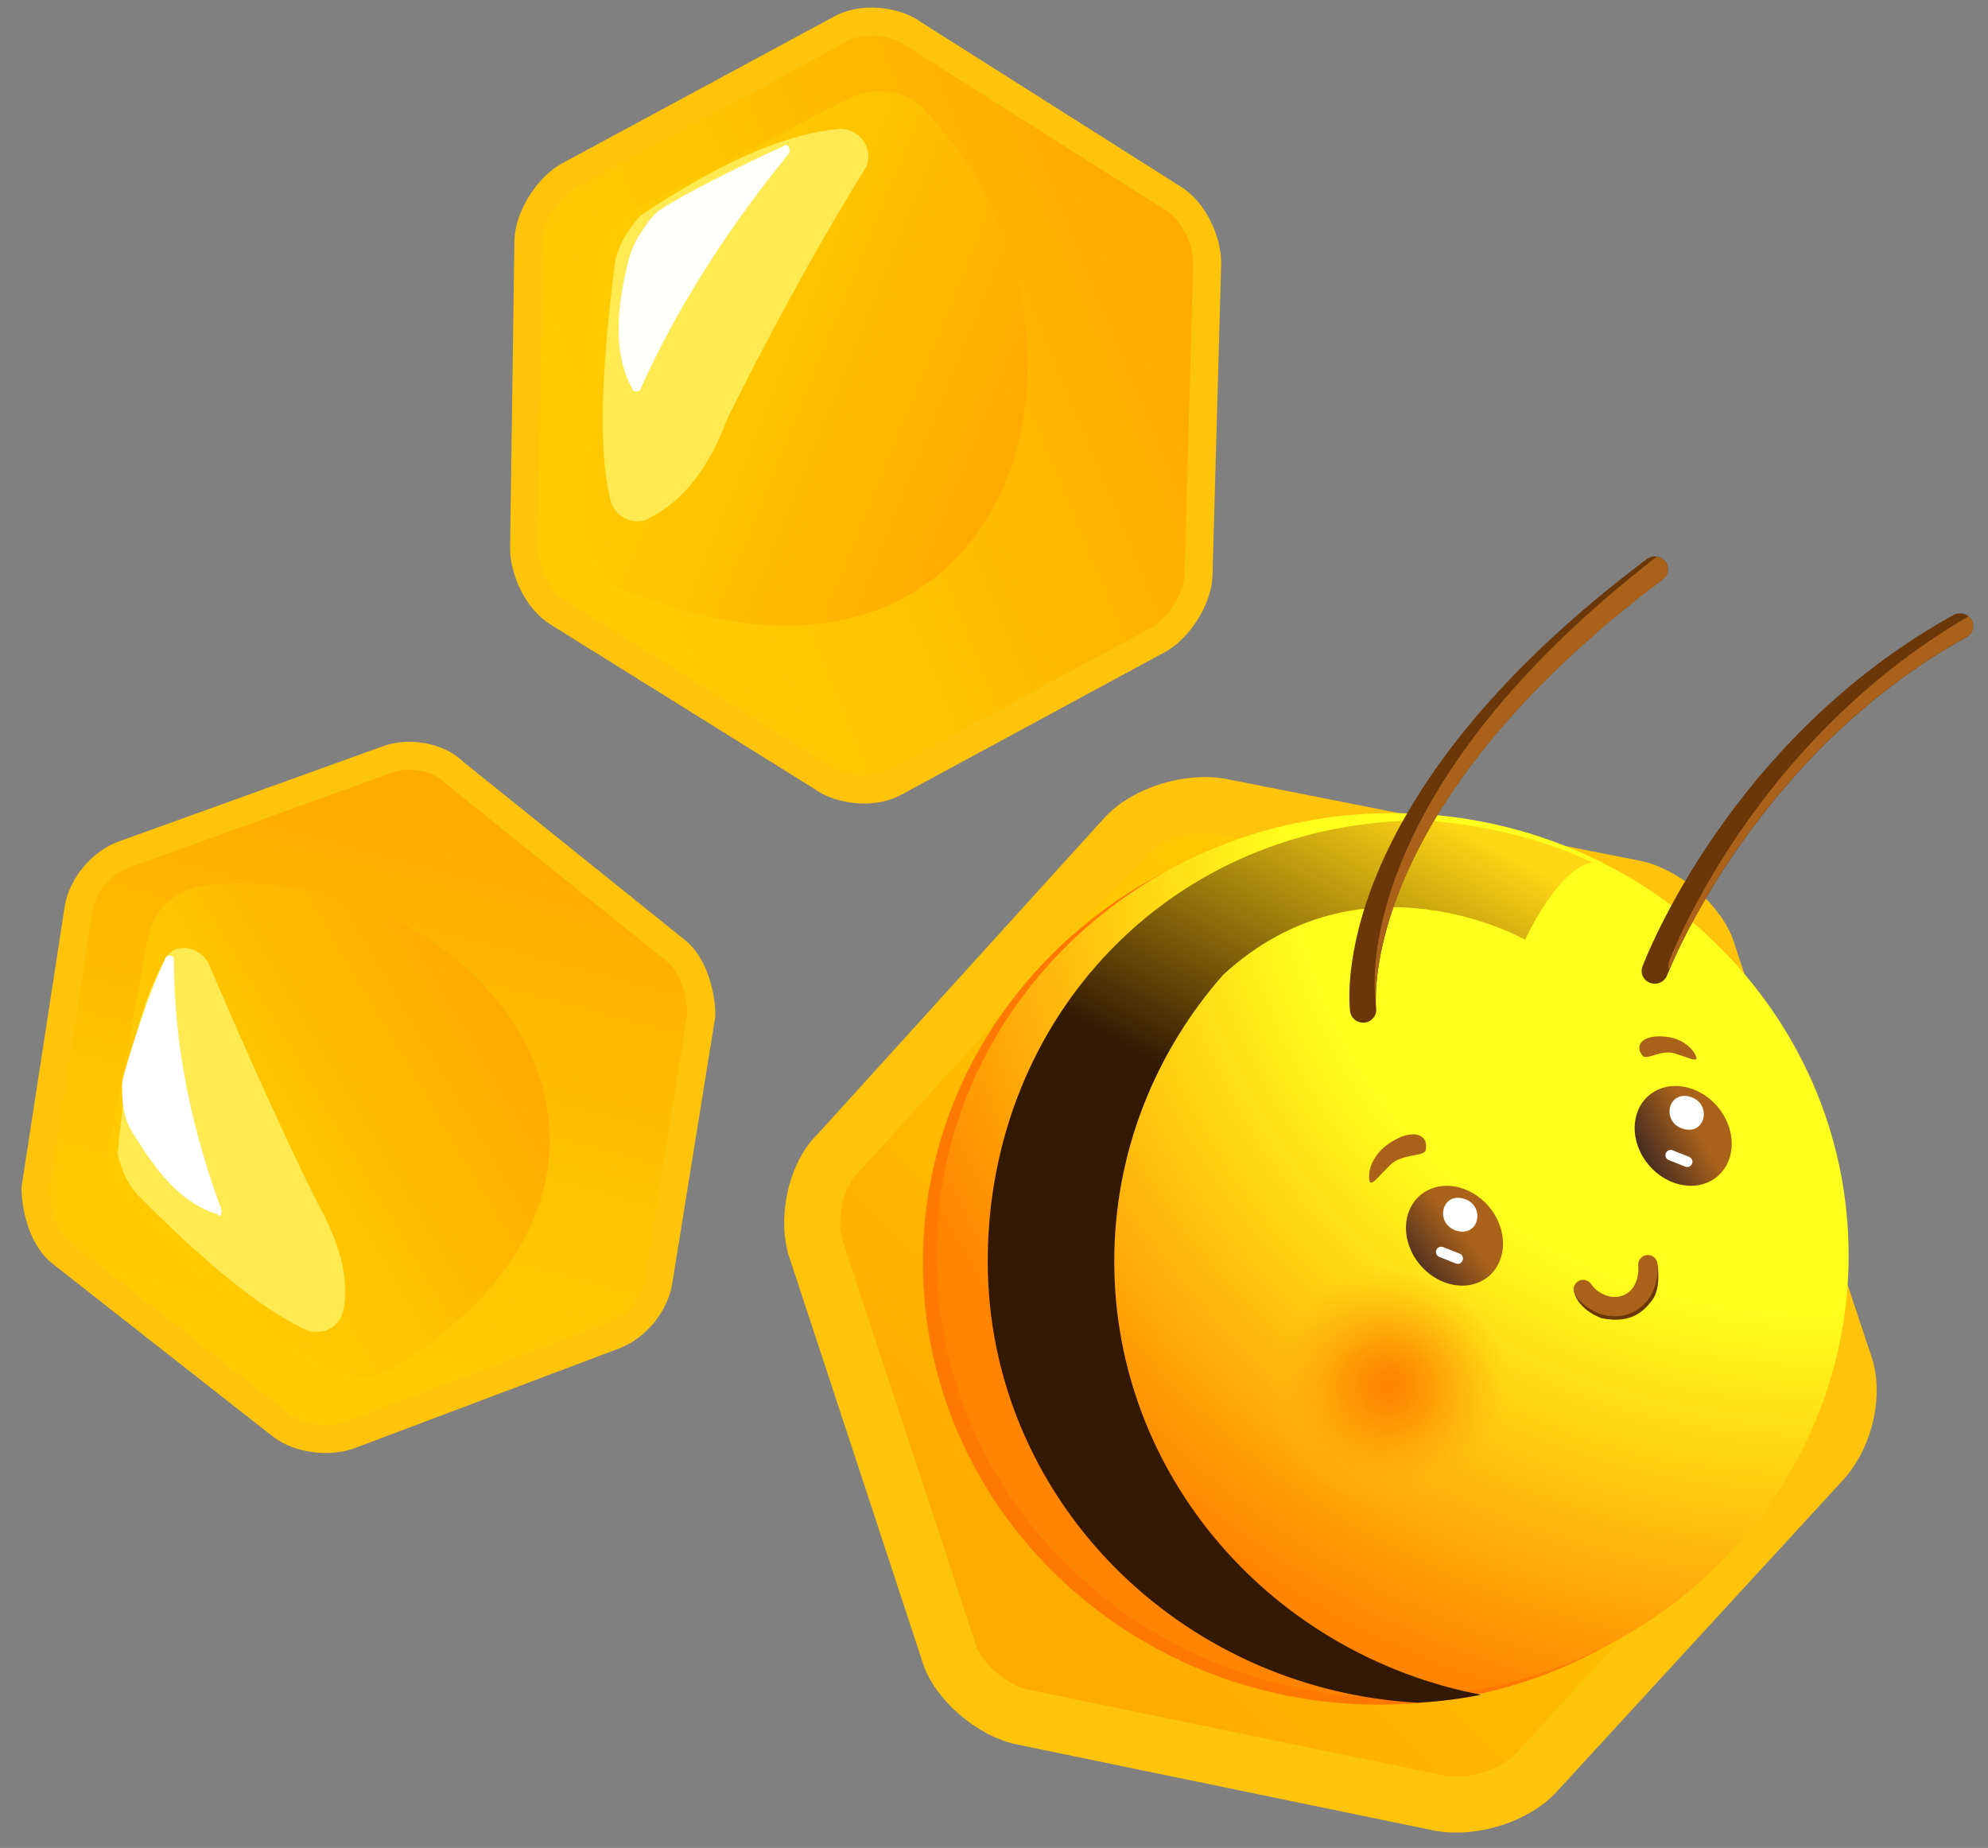 <svg width="71" height="66" viewBox="0 0 71 66" fill="none" xmlns="http://www.w3.org/2000/svg">
<rect x="0" y="0" width="71" height="66" fill="#808080" stroke="none"/>
<g clip-path="url(#clip0_1946_3793)">
<g clip-path="url(#clip1_1946_3793)">
<path d="M31.997 27.919C31.225 28.382 29.989 28.227 29.372 27.764L19.953 21.897C19.181 21.433 18.718 20.353 18.718 19.581L18.872 8.618C18.872 7.846 19.49 6.765 20.262 6.301L29.989 1.052C30.761 0.588 31.997 0.743 32.614 1.206L41.879 7.074C42.651 7.537 43.114 8.618 43.114 9.39L42.805 20.507C42.805 21.279 42.188 22.36 41.416 22.823L31.997 27.919Z" fill="url(#paint0_linear_1946_3793)"/>
<path d="M31.997 27.919C31.225 28.382 29.989 28.227 29.372 27.764L19.953 21.897C19.181 21.433 18.718 20.353 18.718 19.581L18.872 8.618C18.872 7.846 19.49 6.765 20.262 6.301L29.989 1.052C30.761 0.588 31.997 0.743 32.614 1.206L41.879 7.074C42.651 7.537 43.114 8.618 43.114 9.39L42.805 20.507C42.805 21.279 42.188 22.36 41.416 22.823L31.997 27.919Z" stroke="#FEC40C" stroke-width="1" stroke-miterlimit="10"/>
<path d="M22.887 7.382L30.298 3.522C31.225 3.059 32.46 3.213 33.078 3.985C40.489 11.86 36.32 26.683 22.424 21.125C21.96 20.97 21.497 20.507 21.343 20.044C21.034 19.426 20.88 18.963 20.88 18.345C20.88 15.72 20.725 12.478 21.343 9.235C21.497 8.463 22.115 7.691 22.887 7.382Z" fill="url(#paint1_linear_1946_3793)"/>
<path d="M23.195 18.5C22.732 18.809 21.96 18.5 21.806 17.882C21.342 16.029 21.497 13.095 21.96 9.39C22.114 8.463 22.886 7.691 22.886 7.691C26.129 5.53 28.291 4.758 29.989 4.603C30.761 4.603 31.224 5.375 30.916 5.993C28.908 9.235 27.21 12.478 25.975 14.948C25.357 16.647 24.43 17.882 23.195 18.5Z" fill="#FFEA51"/>
<path d="M22.887 13.868C22.887 14.022 22.578 14.022 22.578 13.868C21.961 12.787 21.961 11.243 22.424 9.39C22.578 8.618 23.196 7.846 23.35 7.691C23.505 7.383 26.593 5.838 27.983 5.221C28.137 5.066 28.291 5.375 28.137 5.53C26.13 8 24.277 10.78 22.887 13.868Z" fill="#FFFFFC"/>
<path d="M39.213 30.158C39.903 29.206 41.519 28.599 42.578 28.866L57.589 31.404C58.78 31.591 59.97 32.678 60.392 33.685L65.879 47.675C66.302 48.682 66.087 50.43 65.318 51.249L55.688 63.125C54.998 64.077 53.514 64.605 52.323 64.418L37.444 61.8C36.253 61.613 35.063 60.526 34.641 59.519L29.207 45.317C28.785 44.31 28.999 42.563 29.768 41.743L39.213 30.158Z" fill="url(#paint2_linear_1946_3793)"/>
<path d="M29.19 44.739C28.76 43.645 29.119 41.956 29.914 41.208L40.139 29.929C40.939 29.026 42.496 28.609 43.572 28.796L58.314 31.71C59.39 31.897 60.746 33.019 61.023 34.109L65.84 48.62C66.27 49.714 65.915 51.248 65.116 52.151L54.895 63.276C54.096 64.178 52.538 64.595 51.463 64.408L36.571 61.335C35.495 61.148 34.138 60.026 33.862 58.937L29.19 44.739Z" stroke="#FEC40C" stroke-width="2" stroke-miterlimit="10"/>
<path d="M58.937 36.672L62.747 48.681C63.164 50.238 62.65 51.922 61.233 52.807C47.836 61.673 27.124 51.783 38.815 32.824C39.297 32.221 39.933 31.622 40.709 31.491C41.644 31.21 42.575 31.083 43.342 31.261C47.341 31.844 52.112 32.451 56.536 34.283C57.612 34.47 58.511 35.423 58.937 36.672Z" fill="url(#paint3_linear_1946_3793)"/>
<path d="M23.504 45.83C23.35 46.602 22.732 47.374 21.96 47.683L12.541 51.234C11.769 51.543 10.688 51.389 10.07 50.926L2.196 44.749C1.578 44.286 1.269 43.205 1.269 42.433L2.813 32.397C2.968 31.625 3.585 30.853 4.357 30.544L13.776 27.147C14.548 26.838 15.629 26.992 16.247 27.61L24.122 33.941C24.739 34.404 25.048 35.485 25.048 36.257L23.504 45.83Z" fill="url(#paint4_linear_1946_3793)"/>
<path d="M23.504 45.83C23.35 46.602 22.732 47.374 21.96 47.683L12.541 51.234C11.769 51.543 10.688 51.389 10.07 50.926L2.196 44.749C1.578 44.286 1.269 43.205 1.269 42.433L2.813 32.397C2.968 31.625 3.585 30.853 4.357 30.544L13.776 27.147C14.548 26.838 15.629 26.992 16.247 27.61L24.122 33.941C24.739 34.404 25.048 35.485 25.048 36.257L23.504 45.83Z" stroke="#FEC40C" stroke-width="1" stroke-miterlimit="10"/>
<path d="M3.896 41.043L5.285 33.477C5.44 32.551 6.212 31.779 7.293 31.624C17.175 30.544 25.667 41.815 13.932 48.918C13.469 49.227 13.006 49.227 12.543 49.072C12.079 48.918 11.462 48.764 10.998 48.455C8.991 47.065 6.521 45.367 4.668 43.051C3.896 42.587 3.741 41.815 3.896 41.043Z" fill="url(#paint5_linear_1946_3793)"/>
<path d="M12.233 46.911C12.078 47.374 11.615 47.683 10.997 47.528C9.299 46.756 7.292 45.058 4.975 42.742C4.358 42.124 4.203 41.198 4.203 41.198C4.512 37.646 5.13 35.639 5.902 34.249C6.211 33.632 7.137 33.786 7.446 34.404C8.836 37.646 10.225 40.734 11.306 42.896C12.078 44.286 12.541 45.675 12.233 46.911Z" fill="#FFEA51"/>
<path d="M7.91 43.205C7.91 43.359 7.91 43.514 7.755 43.359C6.674 43.05 5.748 42.124 4.821 40.58C4.358 39.962 4.358 39.19 4.358 38.727C4.358 38.418 5.285 35.484 5.902 34.249C5.902 34.095 6.211 34.095 6.211 34.249C6.211 37.337 6.829 40.271 7.91 43.205Z" fill="white"/>
<path d="M49.251 60.882C58.247 60.882 65.54 53.812 65.54 45.09C65.54 36.368 58.247 29.3 49.251 29.3C40.254 29.3 32.96 36.369 32.96 45.09C32.96 53.812 40.253 60.882 49.251 60.882Z" fill="#FF7900"/>
<path d="M49.731 60.624C58.728 60.624 66.022 53.554 66.022 44.833C66.022 36.111 58.728 29.041 49.731 29.041C40.734 29.041 33.441 36.111 33.441 44.833C33.441 53.554 40.734 60.624 49.731 60.624Z" fill="url(#paint6_radial_1946_3793)"/>
<path d="M56.883 30.804C55.658 30.967 54.468 33.564 54.468 33.564C54.468 33.564 48.638 30.244 43.676 34.824C41.257 37.581 39.795 41.149 39.795 45.05C39.795 52.708 45.426 59.093 52.894 60.529C52.163 60.674 51.406 60.771 50.638 60.813C42.076 60.34 35.276 53.465 35.276 45.05C35.276 36.326 41.864 29.3 50.857 29.3H50.863C52.987 29.445 55.058 29.944 56.883 30.804Z" fill="url(#paint7_linear_1946_3793)"/>
<path d="M48.684 36.525C48.452 36.525 48.251 36.359 48.219 36.13C48.178 35.826 47.344 28.578 58.813 19.969C59.019 19.815 59.313 19.852 59.47 20.05C59.629 20.248 59.592 20.533 59.387 20.687C48.388 28.943 49.14 35.944 49.149 36.014C49.181 36.262 48.999 36.49 48.744 36.521C48.724 36.523 48.703 36.525 48.684 36.525Z" fill="#6B3708"/>
<path d="M59.388 20.692C49.682 27.98 49.126 34.286 49.138 35.716C49.132 35.686 49.126 35.662 49.12 35.631C49.082 35.334 48.27 28.319 59.163 19.887C59.281 19.899 59.394 19.959 59.469 20.056C59.626 20.256 59.588 20.541 59.388 20.692Z" fill="#AA621A"/>
<path d="M59.099 35.134C59.044 35.134 58.99 35.125 58.937 35.106C58.694 35.02 58.569 34.759 58.658 34.523C58.782 34.194 61.795 26.384 69.767 21.965C69.992 21.839 70.278 21.917 70.407 22.134C70.535 22.352 70.457 22.63 70.232 22.754C62.567 27.003 59.568 34.757 59.538 34.835C59.469 35.019 59.289 35.134 59.099 35.134Z" fill="#6B3708"/>
<path d="M70.234 22.747C63.228 26.63 60.122 33.433 59.616 34.645C59.572 34.548 59.572 34.439 59.609 34.336C59.735 34.015 62.641 26.472 70.303 22.014C70.346 22.044 70.384 22.081 70.409 22.13C70.534 22.347 70.459 22.626 70.234 22.747Z" fill="#AA621A"/>
<path d="M49.617 53.694C52.016 53.694 53.96 51.809 53.96 49.484C53.96 47.16 52.016 45.274 49.617 45.274C47.219 45.274 45.274 47.159 45.274 49.484C45.274 51.81 47.219 53.694 49.617 53.694Z" fill="url(#paint8_radial_1946_3793)"/>
<path d="M60.927 42.255C60.081 42.574 59.032 42.076 58.583 41.145C58.134 40.213 58.455 39.2 59.301 38.882C60.146 38.563 61.196 39.06 61.645 39.992C62.094 40.924 61.773 41.937 60.927 42.255Z" fill="url(#paint9_linear_1946_3793)"/>
<path d="M60.348 39.168C59.547 38.949 59.328 40.103 60.13 40.322C60.931 40.541 61.15 39.388 60.348 39.168Z" fill="white"/>
<path d="M52.759 45.821C51.914 46.139 50.864 45.642 50.415 44.711C49.966 43.779 50.287 42.766 51.133 42.448C51.978 42.129 53.028 42.627 53.477 43.558C53.926 44.49 53.605 45.503 52.759 45.821Z" fill="url(#paint10_linear_1946_3793)"/>
<path d="M59.194 45.138C59.194 45.138 59.346 45.993 59.006 46.436C58.778 46.733 58.323 47.321 57.185 47.076C56.371 46.756 56.235 46.208 56.235 46.208C56.235 46.208 57.61 46.771 57.623 46.771C57.636 46.771 58.825 46.037 58.825 46.037L59.194 45.138Z" fill="#6B3708"/>
<path d="M56.542 46.056C56.892 46.557 57.548 46.811 58.106 46.581C58.664 46.352 58.897 45.76 58.852 45.168" stroke="#AA621A" stroke-width="0.69" stroke-miterlimit="10" stroke-linecap="round"/>
<path d="M50.918 41.072C50.865 41.325 50.071 41.182 49.639 41.616C49.207 42.05 49.062 42.256 48.956 42.237C48.851 42.218 48.782 41.4 49.612 40.836C50.442 40.273 51.036 40.504 50.918 41.072Z" fill="#AA621A"/>
<path d="M58.667 37.711C58.812 37.882 59.328 37.467 59.823 37.626C60.318 37.785 60.51 37.884 60.578 37.829C60.646 37.774 60.354 37.131 59.516 37.028C58.678 36.926 58.344 37.329 58.667 37.711Z" fill="#AA621A"/>
<path d="M59.738 41.083L60.326 41.318C60.423 41.356 60.47 41.466 60.431 41.562C60.392 41.659 60.283 41.706 60.186 41.667L59.599 41.432C59.502 41.394 59.455 41.284 59.493 41.188C59.532 41.091 59.642 41.044 59.738 41.083Z" fill="white"/>
<path d="M51.543 44.54L52.131 44.775C52.227 44.814 52.274 44.923 52.236 45.02C52.197 45.117 52.087 45.163 51.991 45.125L51.403 44.89C51.306 44.851 51.259 44.742 51.298 44.645C51.337 44.549 51.446 44.502 51.543 44.54Z" fill="white"/>
<path d="M52.26 42.807C51.459 42.588 51.24 43.742 52.042 43.961C52.843 44.18 53.062 43.026 52.26 42.807Z" fill="white"/>
</g>
</g>
<defs>
<linearGradient id="paint0_linear_1946_3793" x1="18.548" y1="19.55" x2="43.454" y2="9.328" gradientUnits="userSpaceOnUse">
<stop offset="0.132" stop-color="#FFCA00"/>
<stop offset="0.397" stop-color="#FFC500"/>
<stop offset="0.726" stop-color="#FFB500"/>
<stop offset="0.889" stop-color="#FFAB00"/>
</linearGradient>
<linearGradient id="paint1_linear_1946_3793" x1="20.547" y1="9.464" x2="37.754" y2="16.466" gradientUnits="userSpaceOnUse">
<stop offset="0.132" stop-color="#FFCA00"/>
<stop offset="0.397" stop-color="#FFC500"/>
<stop offset="0.726" stop-color="#FFB500"/>
<stop offset="0.889" stop-color="#FFAB00"/>
</linearGradient>
<linearGradient id="paint2_linear_1946_3793" x1="60.576" y1="33.364" x2="34.474" y2="59.573" gradientUnits="userSpaceOnUse">
<stop offset="0.132" stop-color="#FFCA00"/>
<stop offset="0.397" stop-color="#FFC500"/>
<stop offset="0.726" stop-color="#FFB500"/>
<stop offset="0.889" stop-color="#FFAB00"/>
</linearGradient>
<linearGradient id="paint3_linear_1946_3793" x1="56.341" y1="32.907" x2="41.72" y2="56.363" gradientUnits="userSpaceOnUse">
<stop offset="0.132" stop-color="#FFCA00"/>
<stop offset="0.397" stop-color="#FFC500"/>
<stop offset="0.726" stop-color="#FFB500"/>
<stop offset="0.889" stop-color="#FFAB00"/>
</linearGradient>
<linearGradient id="paint4_linear_1946_3793" x1="9.991" y1="50.889" x2="16.33" y2="27.094" gradientUnits="userSpaceOnUse">
<stop offset="0.132" stop-color="#FFCA00"/>
<stop offset="0.397" stop-color="#FFC500"/>
<stop offset="0.726" stop-color="#FFB500"/>
<stop offset="0.889" stop-color="#FFAB00"/>
</linearGradient>
<linearGradient id="paint5_linear_1946_3793" x1="4.245" y1="43.872" x2="18.867" y2="35.215" gradientUnits="userSpaceOnUse">
<stop offset="0.132" stop-color="#FFCA00"/>
<stop offset="0.397" stop-color="#FFC500"/>
<stop offset="0.726" stop-color="#FFB500"/>
<stop offset="0.889" stop-color="#FFAB00"/>
</linearGradient>
<radialGradient id="paint6_radial_1946_3793" cx="0" cy="0" r="1" gradientUnits="userSpaceOnUse" gradientTransform="translate(64.574 28.855) scale(38.519 37.339)">
<stop offset="0.482" stop-color="#FFFF1D"/>
<stop offset="0.893" stop-color="#FF8500"/>
</radialGradient>
<linearGradient id="paint7_linear_1946_3793" x1="39.508" y1="59.219" x2="56.575" y2="27.473" gradientUnits="userSpaceOnUse">
<stop offset="0.54" stop-color="#331803"/>
<stop offset="0.893" stop-color="#FFD814"/>
</linearGradient>
<radialGradient id="paint8_radial_1946_3793" cx="0" cy="0" r="1" gradientUnits="userSpaceOnUse" gradientTransform="translate(49.564 49.484) scale(4.343 4.21)">
<stop stop-color="#FF8500"/>
<stop offset="0.09" stop-color="#FF8600" stop-opacity="0.974"/>
<stop offset="0.217" stop-color="#FF8A01" stop-opacity="0.902"/>
<stop offset="0.365" stop-color="#FF9103" stop-opacity="0.784"/>
<stop offset="0.53" stop-color="#FF9B05" stop-opacity="0.62"/>
<stop offset="0.708" stop-color="#FFA708" stop-opacity="0.408"/>
<stop offset="0.895" stop-color="#FFB60B" stop-opacity="0.155"/>
<stop offset="1" stop-color="#FFC00E" stop-opacity="0"/>
</radialGradient>
<linearGradient id="paint9_linear_1946_3793" x1="61.447" y1="39.837" x2="58.612" y2="41.393" gradientUnits="userSpaceOnUse">
<stop offset="0.296" stop-color="#AA621A"/>
<stop offset="0.984" stop-color="#452B21"/>
</linearGradient>
<linearGradient id="paint10_linear_1946_3793" x1="52.962" y1="43.322" x2="50.345" y2="45.415" gradientUnits="userSpaceOnUse">
<stop offset="0.296" stop-color="#AA621A"/>
<stop offset="0.984" stop-color="#452B21"/>
</linearGradient>
<clipPath id="clip0_1946_3793">
<rect width="70.004" height="66" fill="white" transform="translate(0.498)"/>
</clipPath>
<clipPath id="clip1_1946_3793">
<rect width="70" height="65.996" fill="white" transform="translate(0.498)"/>
</clipPath>
</defs>
</svg>
